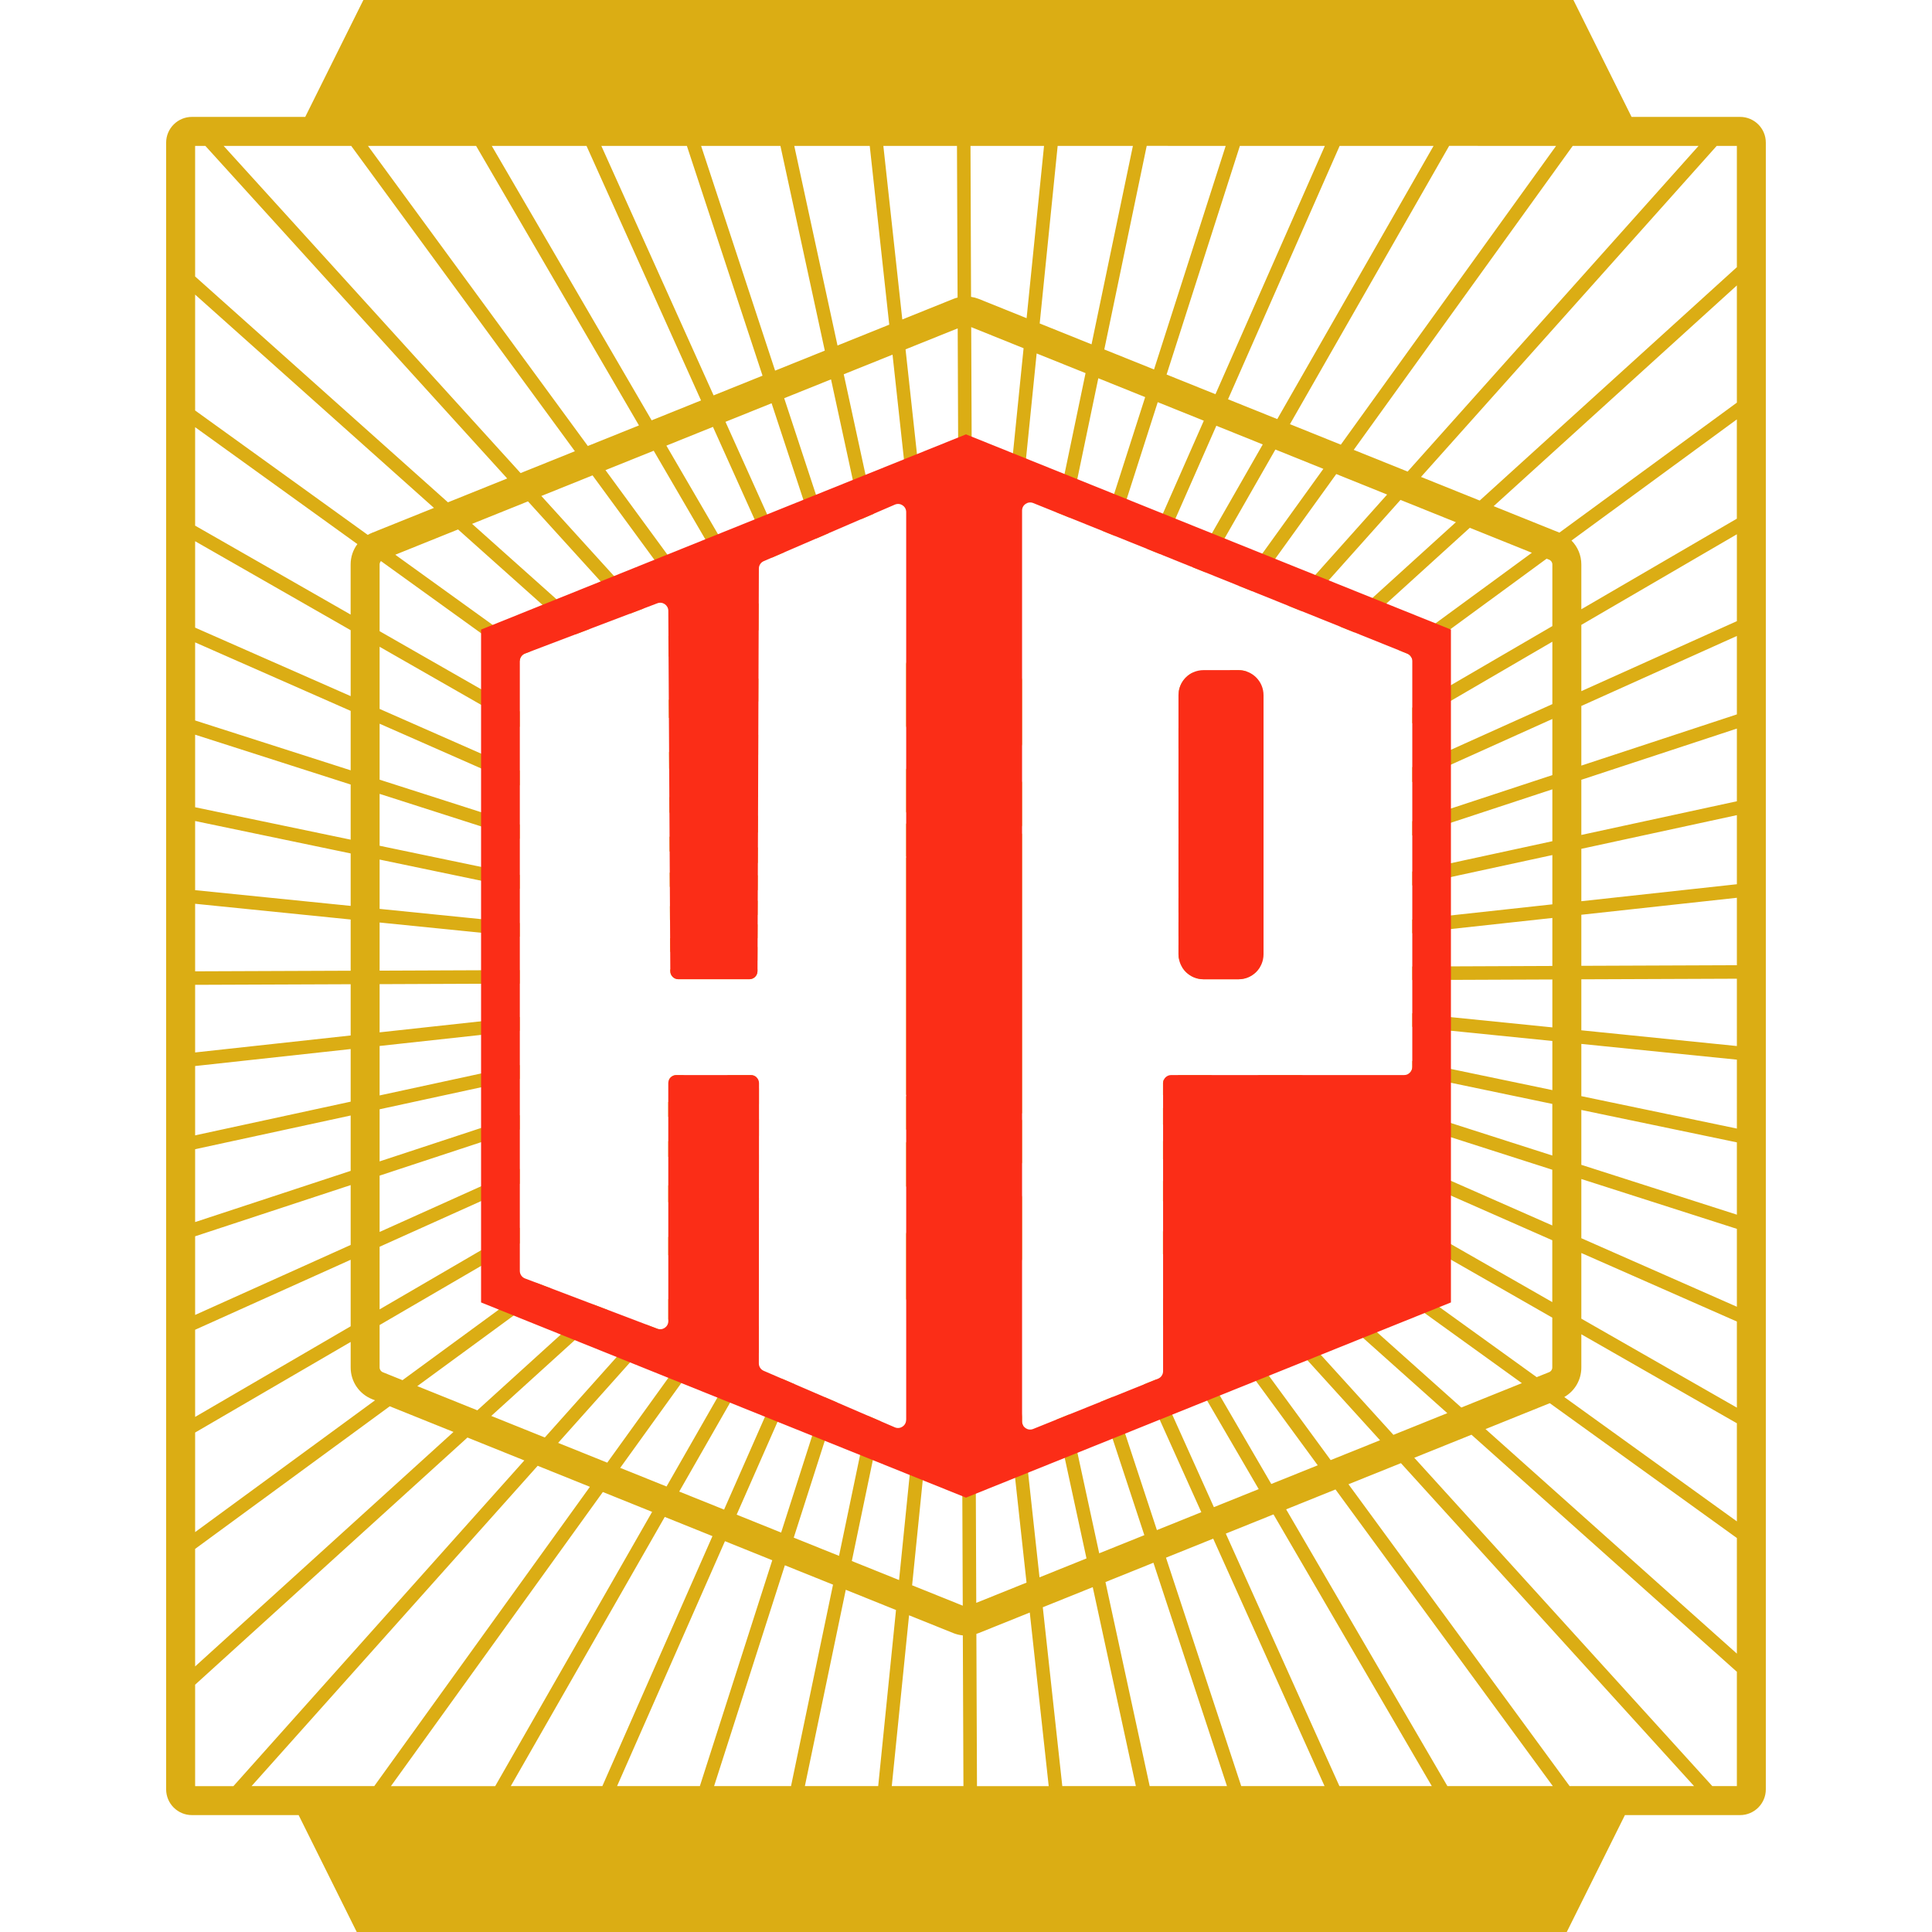 <svg xmlns="http://www.w3.org/2000/svg" version="1.1" xmlns:xlink="http://www.w3.org/1999/xlink" xmlns:svgjs="http://svgjs.com/svgjs" width="512" height="512"><svg version="1.1" id="SvgjsSvg1000" xmlns="http://www.w3.org/2000/svg" xmlns:xlink="http://www.w3.org/1999/xlink" x="0px" y="0px" viewBox="0 0 512 512" style="enable-background:new 0 0 512 512;" xml:space="preserve">
<style type="text/css">
	.st0{fill:#DBAD14;}
	.st1{fill:#FB2D17;}
</style>
<g>
	<g>
		<path class="st0" d="M461.14,30.98h-28.76L416.97,0H96.3L80.89,30.98H50.86c-3.76,0-6.83,3.06-6.83,6.82v436.4
			c0,3.76,3.06,6.82,6.83,6.82h28.28L94.54,512h320.67l15.41-30.98h30.52c3.76,0,6.82-3.06,6.82-6.82V37.8
			C467.97,34.04,464.91,30.98,461.14,30.98z M450.14,38.66l-77.1,86.31l-14.29-5.75l58.04-80.56H450.14z M389.51,139.87l16.45,6.62
			l-35.26,25.83l2.22,0.89c0.52,0.21,0.92,0.6,1.14,1.09l35.81-26.24l0.66,0.26c0.52,0.21,0.86,0.71,0.86,1.27v16.33l-37.13,21.63
			v4.14l37.13-21.63v16.54l-37.13,16.71v3.94l37.13-16.71v14.87l-37.13,12.23v3.77l37.13-12.23v13.75l-37.13,8.04v3.67l37.13-8.04
			v13.06l-37.13,4.05v3.61l37.13-4.05v12.72l-37.13,0.15v3.58l37.13-0.15v12.7l-37.13-3.75v3.6l37.13,3.75v13.02l-37.13-7.74v1.61
			c0,0.78-0.42,1.46-1.05,1.83l38.17,7.96v13.68l-66.54-21.33h-11.74l78.27,25.09v14.77l-90.48-39.86h-8.9l99.38,43.78v16.39
			l-102.97-58.91c-0.12,0.27-0.2,0.57-0.2,0.88v3.13l103.17,59.02v13.2c0,0.56-0.33,1.05-0.86,1.26l-3.27,1.31l-99.04-71.36v4.42
			l95.11,68.53l-16.05,6.46l-79.06-70.63v4.81l75.35,67.31l-14.28,5.75l-61.07-67.29v5.34l57.52,63.38l-13.08,5.26l-44.45-60.67
			v6.06l41.02,55.99l-12.31,4.95L308.22,344v7.12l25.35,43.51l-11.88,4.78l-15.24-33.87l-3.33,1.34l15.24,33.87l-11.77,4.74
			l-11.63-35.33l-3.33,1.34l11.63,35.33l-11.96,4.81l-7.97-36.8l-3.37,1.36l7.97,36.8l-12.45,5.01l-4.4-40.33
			c-0.15-0.29-0.24-0.62-0.24-0.98v-1.21l-9.09-83.3l9.09,41.94v-16.91l-5.6-25.82l5.6,16.99v-11.46l-2.18-6.61l2.18,4.84v-74.31
			l-2.45,5.56l2.45-7.63v-11.74l-5.84,18.22l5.84-28.03v-17.58l-9.35,44.88l13.23-130.86l12.96,5.21l-7.69,36.92l3.38,1.36
			l7.69-36.92l12.42,5l-11.36,35.44l3.33,1.34l11.36-35.44l12.21,4.91l-14.97,33.99l3.32,1.34l14.97-33.99l12.3,4.95l-18.61,32.53
			l3.35,1.35l18.61-32.53l12.71,5.12l-22.35,31.02l3.42,1.38l22.35-31.02l13.48,5.43l-26.3,29.44l3.54,1.42l26.3-29.44l14.68,5.91
			l-30.55,27.73l3.69,1.49L389.51,139.87z M412.38,38.66l-57.05,79.18l-13.48-5.43l42.19-73.75H412.38z M379.91,38.66l-41.42,72.4
			l-13.05-5.25l29.58-67.15H379.91z M351.1,38.66l-28.99,65.81l-12.95-5.21l19.42-60.59H351.1z M324.82,38.66l-18.99,59.25
			l-13.18-5.3l11.24-53.95H324.82z M300.23,38.66l-10.96,52.59l-13.74-5.53l4.76-47.06H300.23z M255.14,425.52l-13.42-5.4
			l12.9-127.54L255.14,425.52z M222.35,412.32l-12-4.83l11.48-35.82l-3.31-1.43l-11.51,35.91l-11.79-4.75l15.25-34.63l-3.29-1.42
			l-15.29,34.71l-11.89-4.78l21.07-36.83l0-7.22l-24.43,42.71l-12.28-4.94l36.72-50.97l0-6.14l-40.15,55.73l-13.02-5.24l26.89-30.1
			c-0.22-0.01-0.45-0.06-0.67-0.15l-2.99-1.14l-26.76,29.96l-14.19-5.71l30.92-28.06l-3.76-1.43l-30.85,28l-15.91-6.41l35.38-25.92
			l-4-1.52l-35.3,25.86l-5.21-2.1c-0.52-0.21-0.86-0.71-0.86-1.27v-11.24l37.13-21.63v-4.15l-37.13,21.63V330.4l37.13-16.7v-3.93
			l-37.13,16.71v-14.93l37.13-12.23v-3.77l-37.13,12.23v-13.81l37.13-8.05v-3.66l-37.13,8.04v-13.11l37.13-4.05v-3.61l-37.13,4.05
			v-12.77l37.13-0.15v-3.58l-37.13,0.15v-12.76l37.13,3.75v-3.61l-37.13-3.75v-13.07l37.13,7.74v-3.66l-37.13-7.74v-13.75
			l37.13,11.9v-3.76l-37.13-11.9v-14.83l37.13,16.35v-3.92l-37.13-16.35V171.4l37.13,21.24v-4.13l-37.13-21.24V149.6
			c0-0.34,0.13-0.66,0.35-0.91l36.78,26.5c0.01-0.87,0.54-1.64,1.34-1.97l1.35-0.51l-35.67-25.7l16.64-6.7l31.13,27.81l3.78-1.43
			l-31.19-27.86l14.81-5.96l27.03,29.78l3.6-1.37l-27.09-29.84l13.57-5.46l43.93,59.96l0.02-6.04l-40.52-55.31l12.78-5.14
			l27.79,47.69l0.02-7.07l-24.45-41.97l12.34-4.97l15.6,34.67l3.29-1.42l-15.57-34.59l12.22-4.92l11.81,35.86l3.31-1.42
			l-11.78-35.78l12.41-4.99l8.03,37.05l3.35-1.44l-8.01-36.96l12.93-5.2l14.25,130.63l-10.65-49.15v16.91l7.14,32.96l-7.14-21.69
			v11.47l3.75,11.38l-3.75-8.33v8.74l0.48,1.06l-0.48-0.82v63.08l0.73-1.27l-0.73,1.65v8.87l3.99-9.07l-3.99,12.46v11.74l7.4-23.1
			l-7.4,35.52v17.59l10.92-52.37l-12.79,126.48l-12.52-5.04l7.71-37.01l-3.36-1.45L222.35,412.32z M254.34,224.2L239.98,92.58
			l13.82-5.56L254.34,224.2z M253.61,38.66l0.16,40.19c-0.39,0.1-0.77,0.21-1.14,0.37l-13.51,5.44l-5.02-45.99H253.61z
			 M230.49,38.66l5.17,47.38l-13.71,5.52l-11.46-52.9H230.49z M206.82,38.66l11.76,54.26l-13.17,5.3L185.8,38.66H206.82z
			 M182.03,38.66l20.05,60.9l-12.97,5.22l-29.75-66.12H182.03z M155.43,38.66l30.35,67.46l-13.09,5.27l-42.37-72.73H155.43z
			 M126.17,38.66l43.16,74.08l-13.55,5.45L97.51,38.66H126.17z M93.07,38.66l59.28,80.92l-14.39,5.79l-78.7-86.71H93.07z
			 M51.71,38.66h2.71l79.99,88.14l-15.7,6.32l-67-59.85V38.66z M51.71,78.07L115,134.6l-16.41,6.6c-0.39,0.16-0.77,0.34-1.13,0.55
			l-45.75-32.97V78.07z M51.71,113.21l43,30.98c-1.14,1.52-1.79,3.4-1.79,5.4v13.28L51.71,139.3V113.21z M51.71,143.43l41.22,23.58
			v17.47l-41.22-18.15V143.43z M51.71,170.24l41.22,18.15v15.75l-41.22-13.21V170.24z M51.71,194.7l41.22,13.21v14.61l-41.22-8.59
			V194.7z M51.71,217.58l41.22,8.59v13.9l-41.22-4.17V217.58z M51.71,239.51l41.22,4.17v13.57l-41.22,0.16V239.51z M51.71,260.99
			l41.22-0.16v13.58l-41.22,4.5V260.99z M51.71,282.51l41.22-4.5v13.94l-41.22,8.93V282.51z M51.71,304.55l41.22-8.93v14.67
			l-41.22,13.57V304.55z M51.71,327.63l41.22-13.57v15.86l-41.22,18.55V327.63z M51.71,352.4l41.22-18.55v17.63L51.71,375.5V352.4z
			 M51.71,379.64l41.22-24.01v6.77c0,3.71,2.22,7,5.67,8.39l0.78,0.31l-47.67,34.92V379.64z M51.71,410.47l51.58-37.79l16.89,6.8
			l-68.47,62.14V410.47z M51.71,473.34v-26.88l72.17-65.5l15.07,6.07l-77.1,86.32H51.71z M66.66,473.34l75.83-84.89l13.84,5.57
			l-57.15,79.32H66.66z M103.6,473.34l56.16-77.94l13.06,5.26l-41.59,72.69H103.6z M135.36,473.34l40.81-71.34l12.64,5.09
			l-29.18,66.25H135.36z M163.53,473.34l28.59-64.91l12.54,5.05l-19.19,59.86H163.53z M189.24,473.34L208,414.82l12.76,5.13
			l-11.13,53.39H189.24z M213.3,473.34l10.84-52.03l13.31,5.36l-4.72,46.67H213.3z M236.33,473.34l4.58-45.27l11.71,4.71
			c0.82,0.33,1.68,0.54,2.54,0.62l0.16,39.94H236.33z M257.19,38.66h19.49l-4.62,45.66l-12.69-5.11c-0.66-0.26-1.34-0.44-2.03-0.54
			L257.19,38.66z M257.38,86.69l13.88,5.59l-13.33,131.9L257.38,86.69z M258.2,292.58l13.84,126.83l-13.32,5.36L258.2,292.58z
			 M258.91,473.34L258.75,433c0.21-0.07,0.42-0.13,0.62-0.22l13.53-5.44l5.02,46.01H258.91z M281.52,473.34l-5.17-47.4l13.24-5.33
			l11.42,52.72H281.52z M304.68,473.34l-11.72-54.08l12.71-5.12l19.49,59.2H304.68z M328.94,473.34L309,412.8l12.51-5.04
			l29.51,65.58H328.94z M354.96,473.34l-30.11-66.92l12.64-5.09l41.95,72H354.96z M383.58,473.34l-42.74-73.35l13.08-5.27
			l57.6,78.62H383.58z M415.97,473.34l-58.61-80l13.9-5.59l77.69,85.59H415.97z M460.29,473.34h-6.51l-78.98-87.02l15.16-6.1
			l70.33,62.82V473.34z M460.29,438.23l-66.61-59.51l17.03-6.86l49.58,35.73V438.23z M460.29,403.18l-45.74-32.95
			c2.78-1.59,4.52-4.54,4.52-7.82v-8.81l41.22,23.58V403.18z M460.29,373.04l-41.22-23.58v-17.4l41.22,18.16V373.04z M460.29,346.3
			l-41.22-18.16v-15.69l41.22,13.21V346.3z M460.29,321.9l-41.22-13.21v-14.54l41.22,8.59V321.9z M460.29,299.08l-41.22-8.59v-13.84
			l41.22,4.17V299.08z M460.29,277.21l-41.22-4.17v-13.51l41.22-0.16V277.21z M460.29,255.79l-41.22,0.16v-13.53l41.22-4.5V255.79z
			 M460.29,234.33l-41.22,4.5v-13.88l41.22-8.93V234.33z M460.29,212.34l-41.22,8.93v-14.62l41.22-13.57V212.34z M460.29,189.32
			l-41.22,13.57v-15.8l41.22-18.55V189.32z M460.29,164.61l-41.22,18.55V165.6l41.22-24.01V164.61z M460.29,137.45l-41.22,24.01
			V149.6c0-2.44-0.97-4.7-2.61-6.35l43.82-32.1V137.45z M460.29,106.7l-47.03,34.45l-17.43-7.01l64.46-58.5V106.7z M460.29,70.8
			l-68.15,61.85l-15.56-6.26l78.37-87.73h5.34V70.8z"></path>
		<polygon class="st0" points="312.31,209.94 334.85,189.49 334.85,184.65 312.31,205.1 		"></polygon>
		<polygon class="st0" points="312.31,248.07 334.85,243.19 334.85,239.53 312.31,244.41 		"></polygon>
		<path class="st0" d="M312.31,252.88c0,0.41,0.04,0.8,0.11,1.19l22.42-2.45v-3.61l-22.53,2.46V252.88z"></path>
		<path class="st0" d="M318.95,259.51h9.26c2.42,0,4.52-1.29,5.68-3.22l-20.58,0.08C314.49,258.25,316.57,259.51,318.95,259.51z"></path>
		<path class="st0" d="M312.35,183.62l3.93-5.46C314.12,179.1,312.57,181.17,312.35,183.62z"></path>
		<polygon class="st0" points="312.31,227.8 334.85,214.68 334.85,210.53 312.31,223.66 		"></polygon>
		<polygon class="st0" points="312.31,241.82 334.85,234.4 334.85,230.63 312.31,238.05 		"></polygon>
		<polygon class="st0" points="312.31,219.55 334.85,203.04 334.85,198.6 312.31,215.1 		"></polygon>
		<polygon class="st0" points="312.31,235.13 334.85,224.99 334.85,221.06 312.31,231.2 		"></polygon>
		<path class="st0" d="M312.31,198.34L330.48,178c-0.71-0.26-1.47-0.41-2.27-0.41h-2.18l-13.72,15.36V198.34z"></path>
		<path class="st0" d="M198.99,284.91h-6.04l-15.87,7.14l0,3.93l23.35-10.51C200.06,285.13,199.55,284.91,198.99,284.91z"></path>
		<path class="st0" d="M179.76,259.51h18.83c1.18,0,2.14-0.96,2.14-2.14l0-0.56l-23.11,0.09l0,0.46
			C177.62,258.55,178.58,259.51,179.76,259.51z"></path>
		<polygon class="st0" points="201.13,288.44 177.09,302.45 177.09,306.59 201.13,292.58 		"></polygon>
		<path class="st0" d="M179.23,284.91c-0.92,0-1.7,0.58-2,1.39l4.24-1.39H179.23z"></path>
		<polygon class="st0" points="200.93,194.75 177.13,168.52 177.16,173.89 200.92,200.07 		"></polygon>
		<polygon class="st0" points="201.13,296.56 177.09,314.17 177.09,318.62 201.13,301.01 		"></polygon>
		<polygon class="st0" points="201.12,306.02 177.09,327.83 177.09,332.67 201.12,310.86 		"></polygon>
		<polygon class="st0" points="177.09,344.33 177.09,349.72 201.11,322.82 201.12,317.44 		"></polygon>
		<polygon class="st0" points="200.86,216.25 177.3,199.28 177.32,203.71 200.85,220.66 		"></polygon>
		<polygon class="st0" points="200.83,224.61 177.36,211.18 177.39,215.32 200.82,228.73 		"></polygon>
		<polygon class="st0" points="200.9,206.52 177.22,185.37 177.25,190.2 200.88,211.31 		"></polygon>
		<polygon class="st0" points="200.79,238.72 177.47,231.25 177.49,235.01 200.77,242.48 		"></polygon>
		<polygon class="st0" points="200.77,244.99 177.52,240.14 177.54,243.81 200.75,248.65 		"></polygon>
		<polygon class="st0" points="200.81,232 177.42,221.7 177.44,225.62 200.8,235.91 		"></polygon>
		<polygon class="st0" points="200.75,250.97 177.57,248.63 177.59,252.24 200.73,254.58 		"></polygon>
	</g>
	<g>
		<path class="st1" d="M328.21,177.59h-9.26c-3.67,0-6.64,2.97-6.64,6.64v68.65c0,3.67,2.97,6.64,6.64,6.64h9.26
			c3.67,0,6.64-2.97,6.64-6.63v-68.65C334.85,180.56,331.88,177.59,328.21,177.59z"></path>
		<path class="st1" d="M256,115.11l-128.51,51.73v178.32L256,396.89l128.51-51.73V166.84L256,115.11z M240.13,376.29
			c0,1.52-1.54,2.55-2.94,1.99l-34.75-14.98c-0.81-0.33-1.34-1.11-1.34-1.99l0.05-74.27c0-1.18-0.96-2.14-2.14-2.14h-19.77
			c-1.18,0-2.14,0.96-2.14,2.14l0.01,63.08c0,1.52-1.54,2.55-2.94,1.99l-35.07-13.32c-0.81-0.33-1.34-1.11-1.34-1.99v-161.6
			c0-0.88,0.53-1.66,1.34-1.99l35.07-13.32c1.41-0.57,2.94,0.47,2.94,1.99l0.53,95.48c0,1.18,0.96,2.14,2.14,2.14h18.83
			c1.18,0,2.14-0.96,2.14-2.14l0.36-106.68c0-0.88,0.53-1.66,1.34-1.99l34.75-14.98c1.41-0.57,2.95,0.47,2.95,1.99V376.29z
			 M374.27,282.76c0,1.18-0.96,2.14-2.14,2.14h-61.76c-1.18,0-2.14,0.96-2.14,2.14v76.34c0,0.88-0.53,1.66-1.34,1.99l-33.09,13.32
			c-1.41,0.57-2.94-0.47-2.94-1.99V135.3c0-1.52,1.54-2.55,2.94-1.99l34.43,13.86v0.01l28.67,11.54l36.03,14.5
			c0.81,0.33,1.34,1.11,1.34,1.99V282.76z"></path>
	</g>
</g>
</svg><style>@media (prefers-color-scheme: light) { :root { filter: none; } }
</style></svg>